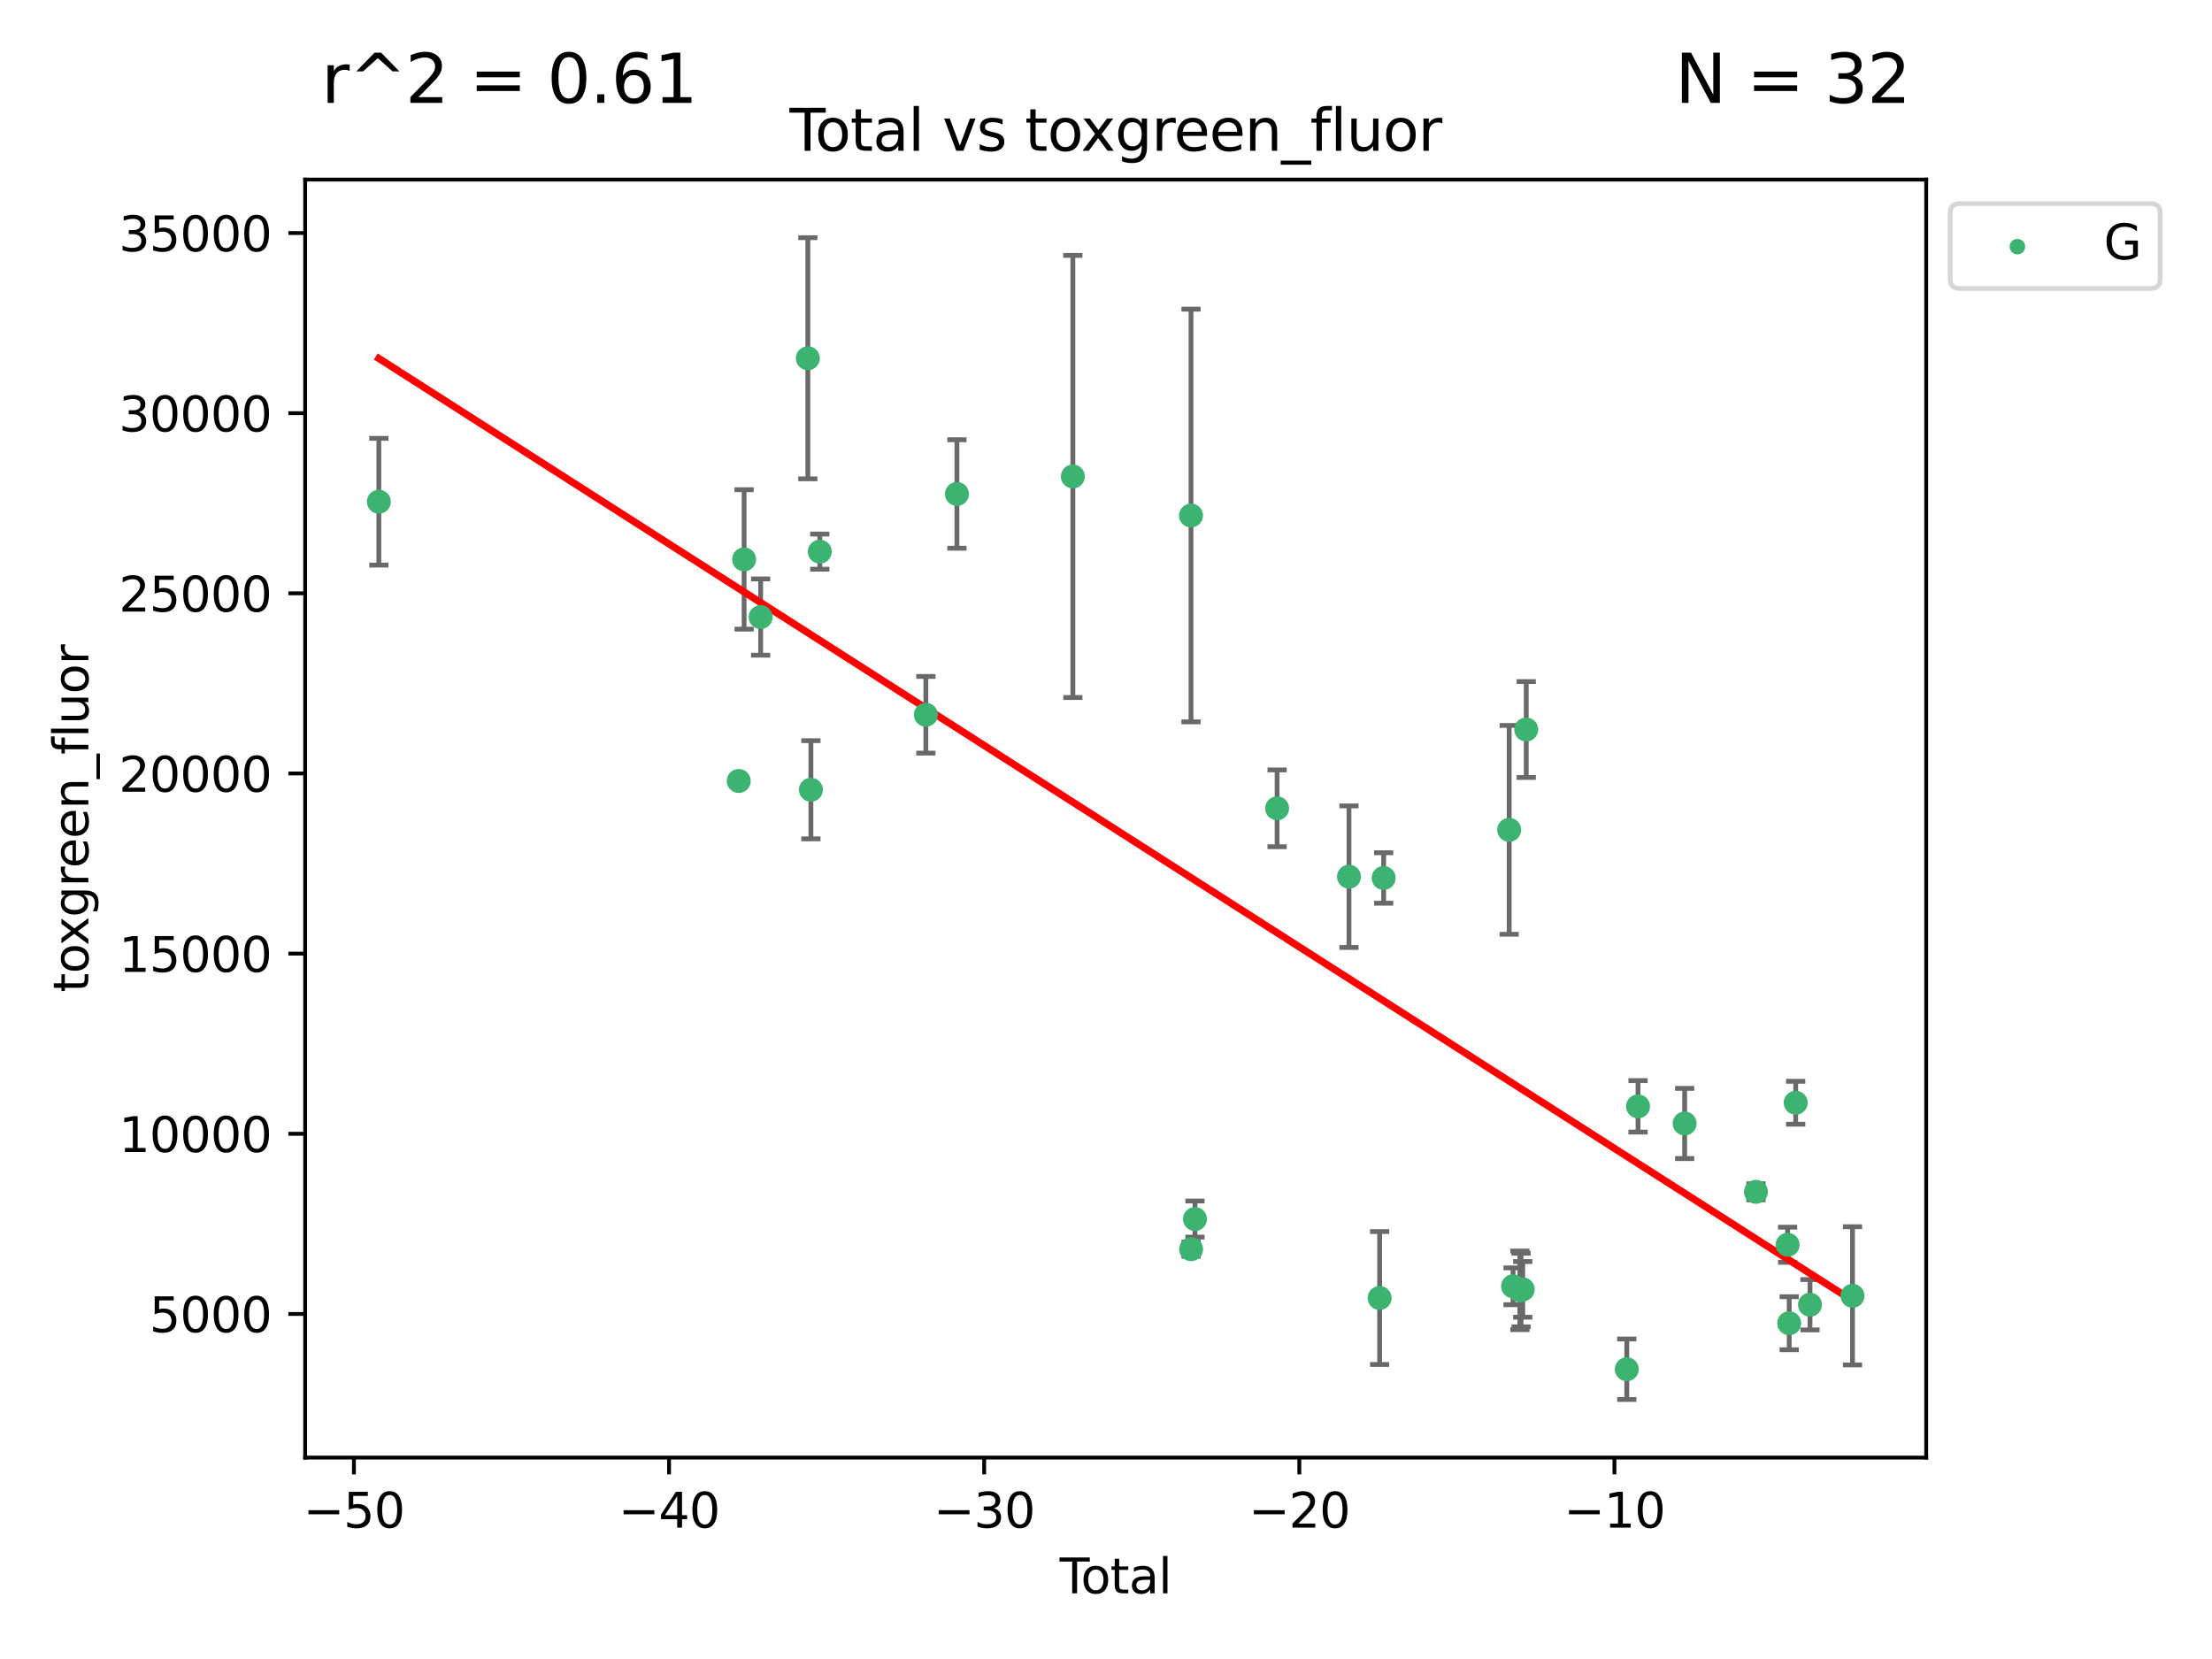 <?xml version="1.0" encoding="utf-8" standalone="no"?>
<!DOCTYPE svg PUBLIC "-//W3C//DTD SVG 1.1//EN"
  "http://www.w3.org/Graphics/SVG/1.1/DTD/svg11.dtd">
<svg xmlns:xlink="http://www.w3.org/1999/xlink" width="460.8pt" height="345.6pt" viewBox="0 0 460.8 345.6" xmlns="http://www.w3.org/2000/svg" version="1.1">
 <defs>
  <style type="text/css">*{stroke-linejoin: round; stroke-linecap: butt}</style>
 </defs>
 <g id="figure_1">
  <g id="patch_1">
   <path d="M 0 345.6 
L 460.8 345.6 
L 460.8 0 
L 0 0 
z
" style="fill: #ffffff"/>
  </g>
  <g id="axes_1">
   <g id="patch_2">
    <path d="M 63.571 303.64 
L 401.26 303.64 
L 401.26 37.411 
L 63.571 37.411 
z
" style="fill: #ffffff"/>
   </g>
   <g id="PathCollection_1">
    <defs>
     <path id="m2036177bb2" d="M 0 1.118 
C 0.297 1.118 0.581 1 0.791 0.791 
C 1 0.581 1.118 0.297 1.118 0 
C 1.118 -0.297 1 -0.581 0.791 -0.791 
C 0.581 -1 0.297 -1.118 0 -1.118 
C -0.297 -1.118 -0.581 -1 -0.791 -0.791 
C -1 -0.581 -1.118 -0.297 -1.118 0 
C -1.118 0.297 -1 0.581 -0.791 0.791 
C -0.581 1 -0.297 1.118 0 1.118 
z
" style="stroke: #3cb371"/>
    </defs>
    <g clip-path="url(#p9f7f35a048)">
     <use xlink:href="#m2036177bb2" x="78.921" y="104.52" style="fill: #3cb371; stroke: #3cb371"/>
     <use xlink:href="#m2036177bb2" x="153.893" y="162.695" style="fill: #3cb371; stroke: #3cb371"/>
     <use xlink:href="#m2036177bb2" x="155.012" y="116.534" style="fill: #3cb371; stroke: #3cb371"/>
     <use xlink:href="#m2036177bb2" x="158.457" y="128.546" style="fill: #3cb371; stroke: #3cb371"/>
     <use xlink:href="#m2036177bb2" x="168.29" y="74.63" style="fill: #3cb371; stroke: #3cb371"/>
     <use xlink:href="#m2036177bb2" x="168.926" y="164.519" style="fill: #3cb371; stroke: #3cb371"/>
     <use xlink:href="#m2036177bb2" x="170.776" y="114.916" style="fill: #3cb371; stroke: #3cb371"/>
     <use xlink:href="#m2036177bb2" x="192.874" y="148.898" style="fill: #3cb371; stroke: #3cb371"/>
     <use xlink:href="#m2036177bb2" x="199.348" y="102.904" style="fill: #3cb371; stroke: #3cb371"/>
     <use xlink:href="#m2036177bb2" x="223.497" y="99.253" style="fill: #3cb371; stroke: #3cb371"/>
     <use xlink:href="#m2036177bb2" x="248.11" y="107.388" style="fill: #3cb371; stroke: #3cb371"/>
     <use xlink:href="#m2036177bb2" x="248.126" y="260.225" style="fill: #3cb371; stroke: #3cb371"/>
     <use xlink:href="#m2036177bb2" x="248.935" y="253.95" style="fill: #3cb371; stroke: #3cb371"/>
     <use xlink:href="#m2036177bb2" x="266.044" y="168.386" style="fill: #3cb371; stroke: #3cb371"/>
     <use xlink:href="#m2036177bb2" x="281.016" y="182.629" style="fill: #3cb371; stroke: #3cb371"/>
     <use xlink:href="#m2036177bb2" x="287.403" y="270.4" style="fill: #3cb371; stroke: #3cb371"/>
     <use xlink:href="#m2036177bb2" x="288.24" y="182.896" style="fill: #3cb371; stroke: #3cb371"/>
     <use xlink:href="#m2036177bb2" x="314.392" y="172.875" style="fill: #3cb371; stroke: #3cb371"/>
     <use xlink:href="#m2036177bb2" x="315.197" y="267.956" style="fill: #3cb371; stroke: #3cb371"/>
     <use xlink:href="#m2036177bb2" x="316.62" y="268.797" style="fill: #3cb371; stroke: #3cb371"/>
     <use xlink:href="#m2036177bb2" x="316.861" y="268.74" style="fill: #3cb371; stroke: #3cb371"/>
     <use xlink:href="#m2036177bb2" x="317.213" y="268.599" style="fill: #3cb371; stroke: #3cb371"/>
     <use xlink:href="#m2036177bb2" x="317.943" y="151.97" style="fill: #3cb371; stroke: #3cb371"/>
     <use xlink:href="#m2036177bb2" x="338.888" y="285.235" style="fill: #3cb371; stroke: #3cb371"/>
     <use xlink:href="#m2036177bb2" x="341.232" y="230.475" style="fill: #3cb371; stroke: #3cb371"/>
     <use xlink:href="#m2036177bb2" x="350.945" y="234.038" style="fill: #3cb371; stroke: #3cb371"/>
     <use xlink:href="#m2036177bb2" x="365.796" y="248.279" style="fill: #3cb371; stroke: #3cb371"/>
     <use xlink:href="#m2036177bb2" x="372.393" y="259.302" style="fill: #3cb371; stroke: #3cb371"/>
     <use xlink:href="#m2036177bb2" x="372.722" y="275.657" style="fill: #3cb371; stroke: #3cb371"/>
     <use xlink:href="#m2036177bb2" x="374.076" y="229.722" style="fill: #3cb371; stroke: #3cb371"/>
     <use xlink:href="#m2036177bb2" x="377.056" y="271.801" style="fill: #3cb371; stroke: #3cb371"/>
     <use xlink:href="#m2036177bb2" x="385.911" y="269.943" style="fill: #3cb371; stroke: #3cb371"/>
    </g>
   </g>
   <g id="matplotlib.axis_1">
    <g id="xtick_1">
     <g id="line2d_1">
      <defs>
       <path id="m7843155563" d="M 0 0 
L 0 3.5 
" style="stroke: #000000; stroke-width: 0.8"/>
      </defs>
      <g>
       <use xlink:href="#m7843155563" x="73.727" y="303.64" style="stroke: #000000; stroke-width: 0.8"/>
      </g>
     </g>
     <g id="text_1">
      <!-- −50 -->
      <g transform="translate(63.175 318.238)scale(0.1 -0.1)">
       <defs>
        <path id="DejaVuSans-2212" d="M 678 2272 
L 4684 2272 
L 4684 1741 
L 678 1741 
L 678 2272 
z
" transform="scale(0.016)"/>
        <path id="DejaVuSans-35" d="M 691 4666 
L 3169 4666 
L 3169 4134 
L 1269 4134 
L 1269 2991 
Q 1406 3038 1543 3061 
Q 1681 3084 1819 3084 
Q 2600 3084 3056 2656 
Q 3513 2228 3513 1497 
Q 3513 744 3044 326 
Q 2575 -91 1722 -91 
Q 1428 -91 1123 -41 
Q 819 9 494 109 
L 494 744 
Q 775 591 1075 516 
Q 1375 441 1709 441 
Q 2250 441 2565 725 
Q 2881 1009 2881 1497 
Q 2881 1984 2565 2268 
Q 2250 2553 1709 2553 
Q 1456 2553 1204 2497 
Q 953 2441 691 2322 
L 691 4666 
z
" transform="scale(0.016)"/>
        <path id="DejaVuSans-30" d="M 2034 4250 
Q 1547 4250 1301 3770 
Q 1056 3291 1056 2328 
Q 1056 1369 1301 889 
Q 1547 409 2034 409 
Q 2525 409 2770 889 
Q 3016 1369 3016 2328 
Q 3016 3291 2770 3770 
Q 2525 4250 2034 4250 
z
M 2034 4750 
Q 2819 4750 3233 4129 
Q 3647 3509 3647 2328 
Q 3647 1150 3233 529 
Q 2819 -91 2034 -91 
Q 1250 -91 836 529 
Q 422 1150 422 2328 
Q 422 3509 836 4129 
Q 1250 4750 2034 4750 
z
" transform="scale(0.016)"/>
       </defs>
       <use xlink:href="#DejaVuSans-2212"/>
       <use xlink:href="#DejaVuSans-35" x="83.789"/>
       <use xlink:href="#DejaVuSans-30" x="147.412"/>
      </g>
     </g>
    </g>
    <g id="xtick_2">
     <g id="line2d_2">
      <g>
       <use xlink:href="#m7843155563" x="139.375" y="303.64" style="stroke: #000000; stroke-width: 0.8"/>
      </g>
     </g>
     <g id="text_2">
      <!-- −40 -->
      <g transform="translate(128.823 318.238)scale(0.1 -0.1)">
       <defs>
        <path id="DejaVuSans-34" d="M 2419 4116 
L 825 1625 
L 2419 1625 
L 2419 4116 
z
M 2253 4666 
L 3047 4666 
L 3047 1625 
L 3713 1625 
L 3713 1100 
L 3047 1100 
L 3047 0 
L 2419 0 
L 2419 1100 
L 313 1100 
L 313 1709 
L 2253 4666 
z
" transform="scale(0.016)"/>
       </defs>
       <use xlink:href="#DejaVuSans-2212"/>
       <use xlink:href="#DejaVuSans-34" x="83.789"/>
       <use xlink:href="#DejaVuSans-30" x="147.412"/>
      </g>
     </g>
    </g>
    <g id="xtick_3">
     <g id="line2d_3">
      <g>
       <use xlink:href="#m7843155563" x="205.023" y="303.64" style="stroke: #000000; stroke-width: 0.8"/>
      </g>
     </g>
     <g id="text_3">
      <!-- −30 -->
      <g transform="translate(194.471 318.238)scale(0.1 -0.1)">
       <defs>
        <path id="DejaVuSans-33" d="M 2597 2516 
Q 3050 2419 3304 2112 
Q 3559 1806 3559 1356 
Q 3559 666 3084 287 
Q 2609 -91 1734 -91 
Q 1441 -91 1130 -33 
Q 819 25 488 141 
L 488 750 
Q 750 597 1062 519 
Q 1375 441 1716 441 
Q 2309 441 2620 675 
Q 2931 909 2931 1356 
Q 2931 1769 2642 2001 
Q 2353 2234 1838 2234 
L 1294 2234 
L 1294 2753 
L 1863 2753 
Q 2328 2753 2575 2939 
Q 2822 3125 2822 3475 
Q 2822 3834 2567 4026 
Q 2313 4219 1838 4219 
Q 1578 4219 1281 4162 
Q 984 4106 628 3988 
L 628 4550 
Q 988 4650 1302 4700 
Q 1616 4750 1894 4750 
Q 2613 4750 3031 4423 
Q 3450 4097 3450 3541 
Q 3450 3153 3228 2886 
Q 3006 2619 2597 2516 
z
" transform="scale(0.016)"/>
       </defs>
       <use xlink:href="#DejaVuSans-2212"/>
       <use xlink:href="#DejaVuSans-33" x="83.789"/>
       <use xlink:href="#DejaVuSans-30" x="147.412"/>
      </g>
     </g>
    </g>
    <g id="xtick_4">
     <g id="line2d_4">
      <g>
       <use xlink:href="#m7843155563" x="270.671" y="303.64" style="stroke: #000000; stroke-width: 0.8"/>
      </g>
     </g>
     <g id="text_4">
      <!-- −20 -->
      <g transform="translate(260.119 318.238)scale(0.1 -0.1)">
       <defs>
        <path id="DejaVuSans-32" d="M 1228 531 
L 3431 531 
L 3431 0 
L 469 0 
L 469 531 
Q 828 903 1448 1529 
Q 2069 2156 2228 2338 
Q 2531 2678 2651 2914 
Q 2772 3150 2772 3378 
Q 2772 3750 2511 3984 
Q 2250 4219 1831 4219 
Q 1534 4219 1204 4116 
Q 875 4013 500 3803 
L 500 4441 
Q 881 4594 1212 4672 
Q 1544 4750 1819 4750 
Q 2544 4750 2975 4387 
Q 3406 4025 3406 3419 
Q 3406 3131 3298 2873 
Q 3191 2616 2906 2266 
Q 2828 2175 2409 1742 
Q 1991 1309 1228 531 
z
" transform="scale(0.016)"/>
       </defs>
       <use xlink:href="#DejaVuSans-2212"/>
       <use xlink:href="#DejaVuSans-32" x="83.789"/>
       <use xlink:href="#DejaVuSans-30" x="147.412"/>
      </g>
     </g>
    </g>
    <g id="xtick_5">
     <g id="line2d_5">
      <g>
       <use xlink:href="#m7843155563" x="336.319" y="303.64" style="stroke: #000000; stroke-width: 0.8"/>
      </g>
     </g>
     <g id="text_5">
      <!-- −10 -->
      <g transform="translate(325.766 318.238)scale(0.1 -0.1)">
       <defs>
        <path id="DejaVuSans-31" d="M 794 531 
L 1825 531 
L 1825 4091 
L 703 3866 
L 703 4441 
L 1819 4666 
L 2450 4666 
L 2450 531 
L 3481 531 
L 3481 0 
L 794 0 
L 794 531 
z
" transform="scale(0.016)"/>
       </defs>
       <use xlink:href="#DejaVuSans-2212"/>
       <use xlink:href="#DejaVuSans-31" x="83.789"/>
       <use xlink:href="#DejaVuSans-30" x="147.412"/>
      </g>
     </g>
    </g>
    <g id="text_6">
     <!-- Total -->
     <g transform="translate(220.739 331.917)scale(0.1 -0.1)">
      <defs>
       <path id="DejaVuSans-54" d="M -19 4666 
L 3928 4666 
L 3928 4134 
L 2272 4134 
L 2272 0 
L 1638 0 
L 1638 4134 
L -19 4134 
L -19 4666 
z
" transform="scale(0.016)"/>
       <path id="DejaVuSans-6f" d="M 1959 3097 
Q 1497 3097 1228 2736 
Q 959 2375 959 1747 
Q 959 1119 1226 758 
Q 1494 397 1959 397 
Q 2419 397 2687 759 
Q 2956 1122 2956 1747 
Q 2956 2369 2687 2733 
Q 2419 3097 1959 3097 
z
M 1959 3584 
Q 2709 3584 3137 3096 
Q 3566 2609 3566 1747 
Q 3566 888 3137 398 
Q 2709 -91 1959 -91 
Q 1206 -91 779 398 
Q 353 888 353 1747 
Q 353 2609 779 3096 
Q 1206 3584 1959 3584 
z
" transform="scale(0.016)"/>
       <path id="DejaVuSans-74" d="M 1172 4494 
L 1172 3500 
L 2356 3500 
L 2356 3053 
L 1172 3053 
L 1172 1153 
Q 1172 725 1289 603 
Q 1406 481 1766 481 
L 2356 481 
L 2356 0 
L 1766 0 
Q 1100 0 847 248 
Q 594 497 594 1153 
L 594 3053 
L 172 3053 
L 172 3500 
L 594 3500 
L 594 4494 
L 1172 4494 
z
" transform="scale(0.016)"/>
       <path id="DejaVuSans-61" d="M 2194 1759 
Q 1497 1759 1228 1600 
Q 959 1441 959 1056 
Q 959 750 1161 570 
Q 1363 391 1709 391 
Q 2188 391 2477 730 
Q 2766 1069 2766 1631 
L 2766 1759 
L 2194 1759 
z
M 3341 1997 
L 3341 0 
L 2766 0 
L 2766 531 
Q 2569 213 2275 61 
Q 1981 -91 1556 -91 
Q 1019 -91 701 211 
Q 384 513 384 1019 
Q 384 1609 779 1909 
Q 1175 2209 1959 2209 
L 2766 2209 
L 2766 2266 
Q 2766 2663 2505 2880 
Q 2244 3097 1772 3097 
Q 1472 3097 1187 3025 
Q 903 2953 641 2809 
L 641 3341 
Q 956 3463 1253 3523 
Q 1550 3584 1831 3584 
Q 2591 3584 2966 3190 
Q 3341 2797 3341 1997 
z
" transform="scale(0.016)"/>
       <path id="DejaVuSans-6c" d="M 603 4863 
L 1178 4863 
L 1178 0 
L 603 0 
L 603 4863 
z
" transform="scale(0.016)"/>
      </defs>
      <use xlink:href="#DejaVuSans-54"/>
      <use xlink:href="#DejaVuSans-6f" x="44.084"/>
      <use xlink:href="#DejaVuSans-74" x="105.266"/>
      <use xlink:href="#DejaVuSans-61" x="144.475"/>
      <use xlink:href="#DejaVuSans-6c" x="205.754"/>
     </g>
    </g>
   </g>
   <g id="matplotlib.axis_2">
    <g id="ytick_1">
     <g id="line2d_6">
      <defs>
       <path id="m91e381bc94" d="M 0 0 
L -3.5 0 
" style="stroke: #000000; stroke-width: 0.8"/>
      </defs>
      <g>
       <use xlink:href="#m91e381bc94" x="63.571" y="273.717" style="stroke: #000000; stroke-width: 0.8"/>
      </g>
     </g>
     <g id="text_7">
      <!-- 5000 -->
      <g transform="translate(31.121 277.516)scale(0.1 -0.1)">
       <use xlink:href="#DejaVuSans-35"/>
       <use xlink:href="#DejaVuSans-30" x="63.623"/>
       <use xlink:href="#DejaVuSans-30" x="127.246"/>
       <use xlink:href="#DejaVuSans-30" x="190.869"/>
      </g>
     </g>
    </g>
    <g id="ytick_2">
     <g id="line2d_7">
      <g>
       <use xlink:href="#m91e381bc94" x="63.571" y="236.188" style="stroke: #000000; stroke-width: 0.8"/>
      </g>
     </g>
     <g id="text_8">
      <!-- 10000 -->
      <g transform="translate(24.759 239.987)scale(0.1 -0.1)">
       <use xlink:href="#DejaVuSans-31"/>
       <use xlink:href="#DejaVuSans-30" x="63.623"/>
       <use xlink:href="#DejaVuSans-30" x="127.246"/>
       <use xlink:href="#DejaVuSans-30" x="190.869"/>
       <use xlink:href="#DejaVuSans-30" x="254.492"/>
      </g>
     </g>
    </g>
    <g id="ytick_3">
     <g id="line2d_8">
      <g>
       <use xlink:href="#m91e381bc94" x="63.571" y="198.659" style="stroke: #000000; stroke-width: 0.8"/>
      </g>
     </g>
     <g id="text_9">
      <!-- 15000 -->
      <g transform="translate(24.759 202.458)scale(0.1 -0.1)">
       <use xlink:href="#DejaVuSans-31"/>
       <use xlink:href="#DejaVuSans-35" x="63.623"/>
       <use xlink:href="#DejaVuSans-30" x="127.246"/>
       <use xlink:href="#DejaVuSans-30" x="190.869"/>
       <use xlink:href="#DejaVuSans-30" x="254.492"/>
      </g>
     </g>
    </g>
    <g id="ytick_4">
     <g id="line2d_9">
      <g>
       <use xlink:href="#m91e381bc94" x="63.571" y="161.13" style="stroke: #000000; stroke-width: 0.8"/>
      </g>
     </g>
     <g id="text_10">
      <!-- 20000 -->
      <g transform="translate(24.759 164.929)scale(0.1 -0.1)">
       <use xlink:href="#DejaVuSans-32"/>
       <use xlink:href="#DejaVuSans-30" x="63.623"/>
       <use xlink:href="#DejaVuSans-30" x="127.246"/>
       <use xlink:href="#DejaVuSans-30" x="190.869"/>
       <use xlink:href="#DejaVuSans-30" x="254.492"/>
      </g>
     </g>
    </g>
    <g id="ytick_5">
     <g id="line2d_10">
      <g>
       <use xlink:href="#m91e381bc94" x="63.571" y="123.601" style="stroke: #000000; stroke-width: 0.8"/>
      </g>
     </g>
     <g id="text_11">
      <!-- 25000 -->
      <g transform="translate(24.759 127.4)scale(0.1 -0.1)">
       <use xlink:href="#DejaVuSans-32"/>
       <use xlink:href="#DejaVuSans-35" x="63.623"/>
       <use xlink:href="#DejaVuSans-30" x="127.246"/>
       <use xlink:href="#DejaVuSans-30" x="190.869"/>
       <use xlink:href="#DejaVuSans-30" x="254.492"/>
      </g>
     </g>
    </g>
    <g id="ytick_6">
     <g id="line2d_11">
      <g>
       <use xlink:href="#m91e381bc94" x="63.571" y="86.072" style="stroke: #000000; stroke-width: 0.8"/>
      </g>
     </g>
     <g id="text_12">
      <!-- 30000 -->
      <g transform="translate(24.759 89.871)scale(0.1 -0.1)">
       <use xlink:href="#DejaVuSans-33"/>
       <use xlink:href="#DejaVuSans-30" x="63.623"/>
       <use xlink:href="#DejaVuSans-30" x="127.246"/>
       <use xlink:href="#DejaVuSans-30" x="190.869"/>
       <use xlink:href="#DejaVuSans-30" x="254.492"/>
      </g>
     </g>
    </g>
    <g id="ytick_7">
     <g id="line2d_12">
      <g>
       <use xlink:href="#m91e381bc94" x="63.571" y="48.543" style="stroke: #000000; stroke-width: 0.8"/>
      </g>
     </g>
     <g id="text_13">
      <!-- 35000 -->
      <g transform="translate(24.759 52.343)scale(0.1 -0.1)">
       <use xlink:href="#DejaVuSans-33"/>
       <use xlink:href="#DejaVuSans-35" x="63.623"/>
       <use xlink:href="#DejaVuSans-30" x="127.246"/>
       <use xlink:href="#DejaVuSans-30" x="190.869"/>
       <use xlink:href="#DejaVuSans-30" x="254.492"/>
      </g>
     </g>
    </g>
    <g id="text_14">
     <!-- toxgreen_fluor -->
     <g transform="translate(18.401 206.72)rotate(-90)scale(0.1 -0.1)">
      <defs>
       <path id="DejaVuSans-78" d="M 3513 3500 
L 2247 1797 
L 3578 0 
L 2900 0 
L 1881 1375 
L 863 0 
L 184 0 
L 1544 1831 
L 300 3500 
L 978 3500 
L 1906 2253 
L 2834 3500 
L 3513 3500 
z
" transform="scale(0.016)"/>
       <path id="DejaVuSans-67" d="M 2906 1791 
Q 2906 2416 2648 2759 
Q 2391 3103 1925 3103 
Q 1463 3103 1205 2759 
Q 947 2416 947 1791 
Q 947 1169 1205 825 
Q 1463 481 1925 481 
Q 2391 481 2648 825 
Q 2906 1169 2906 1791 
z
M 3481 434 
Q 3481 -459 3084 -895 
Q 2688 -1331 1869 -1331 
Q 1566 -1331 1297 -1286 
Q 1028 -1241 775 -1147 
L 775 -588 
Q 1028 -725 1275 -790 
Q 1522 -856 1778 -856 
Q 2344 -856 2625 -561 
Q 2906 -266 2906 331 
L 2906 616 
Q 2728 306 2450 153 
Q 2172 0 1784 0 
Q 1141 0 747 490 
Q 353 981 353 1791 
Q 353 2603 747 3093 
Q 1141 3584 1784 3584 
Q 2172 3584 2450 3431 
Q 2728 3278 2906 2969 
L 2906 3500 
L 3481 3500 
L 3481 434 
z
" transform="scale(0.016)"/>
       <path id="DejaVuSans-72" d="M 2631 2963 
Q 2534 3019 2420 3045 
Q 2306 3072 2169 3072 
Q 1681 3072 1420 2755 
Q 1159 2438 1159 1844 
L 1159 0 
L 581 0 
L 581 3500 
L 1159 3500 
L 1159 2956 
Q 1341 3275 1631 3429 
Q 1922 3584 2338 3584 
Q 2397 3584 2469 3576 
Q 2541 3569 2628 3553 
L 2631 2963 
z
" transform="scale(0.016)"/>
       <path id="DejaVuSans-65" d="M 3597 1894 
L 3597 1613 
L 953 1613 
Q 991 1019 1311 708 
Q 1631 397 2203 397 
Q 2534 397 2845 478 
Q 3156 559 3463 722 
L 3463 178 
Q 3153 47 2828 -22 
Q 2503 -91 2169 -91 
Q 1331 -91 842 396 
Q 353 884 353 1716 
Q 353 2575 817 3079 
Q 1281 3584 2069 3584 
Q 2775 3584 3186 3129 
Q 3597 2675 3597 1894 
z
M 3022 2063 
Q 3016 2534 2758 2815 
Q 2500 3097 2075 3097 
Q 1594 3097 1305 2825 
Q 1016 2553 972 2059 
L 3022 2063 
z
" transform="scale(0.016)"/>
       <path id="DejaVuSans-6e" d="M 3513 2113 
L 3513 0 
L 2938 0 
L 2938 2094 
Q 2938 2591 2744 2837 
Q 2550 3084 2163 3084 
Q 1697 3084 1428 2787 
Q 1159 2491 1159 1978 
L 1159 0 
L 581 0 
L 581 3500 
L 1159 3500 
L 1159 2956 
Q 1366 3272 1645 3428 
Q 1925 3584 2291 3584 
Q 2894 3584 3203 3211 
Q 3513 2838 3513 2113 
z
" transform="scale(0.016)"/>
       <path id="DejaVuSans-5f" d="M 3263 -1063 
L 3263 -1509 
L -63 -1509 
L -63 -1063 
L 3263 -1063 
z
" transform="scale(0.016)"/>
       <path id="DejaVuSans-66" d="M 2375 4863 
L 2375 4384 
L 1825 4384 
Q 1516 4384 1395 4259 
Q 1275 4134 1275 3809 
L 1275 3500 
L 2222 3500 
L 2222 3053 
L 1275 3053 
L 1275 0 
L 697 0 
L 697 3053 
L 147 3053 
L 147 3500 
L 697 3500 
L 697 3744 
Q 697 4328 969 4595 
Q 1241 4863 1831 4863 
L 2375 4863 
z
" transform="scale(0.016)"/>
       <path id="DejaVuSans-75" d="M 544 1381 
L 544 3500 
L 1119 3500 
L 1119 1403 
Q 1119 906 1312 657 
Q 1506 409 1894 409 
Q 2359 409 2629 706 
Q 2900 1003 2900 1516 
L 2900 3500 
L 3475 3500 
L 3475 0 
L 2900 0 
L 2900 538 
Q 2691 219 2414 64 
Q 2138 -91 1772 -91 
Q 1169 -91 856 284 
Q 544 659 544 1381 
z
M 1991 3584 
L 1991 3584 
z
" transform="scale(0.016)"/>
      </defs>
      <use xlink:href="#DejaVuSans-74"/>
      <use xlink:href="#DejaVuSans-6f" x="39.209"/>
      <use xlink:href="#DejaVuSans-78" x="97.266"/>
      <use xlink:href="#DejaVuSans-67" x="156.445"/>
      <use xlink:href="#DejaVuSans-72" x="219.922"/>
      <use xlink:href="#DejaVuSans-65" x="258.785"/>
      <use xlink:href="#DejaVuSans-65" x="320.309"/>
      <use xlink:href="#DejaVuSans-6e" x="381.832"/>
      <use xlink:href="#DejaVuSans-5f" x="445.211"/>
      <use xlink:href="#DejaVuSans-66" x="495.211"/>
      <use xlink:href="#DejaVuSans-6c" x="530.416"/>
      <use xlink:href="#DejaVuSans-75" x="558.199"/>
      <use xlink:href="#DejaVuSans-6f" x="621.578"/>
      <use xlink:href="#DejaVuSans-72" x="682.76"/>
     </g>
    </g>
   </g>
   <g id="LineCollection_1">
    <path d="M 78.921 117.721 
L 78.921 91.32 
" clip-path="url(#p9f7f35a048)" style="fill: none; stroke: #696969"/>
    <path d="M 153.893 163.208 
L 153.893 162.183 
" clip-path="url(#p9f7f35a048)" style="fill: none; stroke: #696969"/>
    <path d="M 155.012 131.054 
L 155.012 102.013 
" clip-path="url(#p9f7f35a048)" style="fill: none; stroke: #696969"/>
    <path d="M 158.457 136.492 
L 158.457 120.6 
" clip-path="url(#p9f7f35a048)" style="fill: none; stroke: #696969"/>
    <path d="M 168.29 99.748 
L 168.29 49.513 
" clip-path="url(#p9f7f35a048)" style="fill: none; stroke: #696969"/>
    <path d="M 168.926 174.746 
L 168.926 154.293 
" clip-path="url(#p9f7f35a048)" style="fill: none; stroke: #696969"/>
    <path d="M 170.776 118.576 
L 170.776 111.255 
" clip-path="url(#p9f7f35a048)" style="fill: none; stroke: #696969"/>
    <path d="M 192.874 156.885 
L 192.874 140.911 
" clip-path="url(#p9f7f35a048)" style="fill: none; stroke: #696969"/>
    <path d="M 199.348 114.203 
L 199.348 91.606 
" clip-path="url(#p9f7f35a048)" style="fill: none; stroke: #696969"/>
    <path d="M 223.497 145.306 
L 223.497 53.2 
" clip-path="url(#p9f7f35a048)" style="fill: none; stroke: #696969"/>
    <path d="M 248.11 150.375 
L 248.11 64.402 
" clip-path="url(#p9f7f35a048)" style="fill: none; stroke: #696969"/>
    <path d="M 248.126 261.704 
L 248.126 258.745 
" clip-path="url(#p9f7f35a048)" style="fill: none; stroke: #696969"/>
    <path d="M 248.935 257.709 
L 248.935 250.191 
" clip-path="url(#p9f7f35a048)" style="fill: none; stroke: #696969"/>
    <path d="M 266.044 176.384 
L 266.044 160.387 
" clip-path="url(#p9f7f35a048)" style="fill: none; stroke: #696969"/>
    <path d="M 281.016 197.369 
L 281.016 167.888 
" clip-path="url(#p9f7f35a048)" style="fill: none; stroke: #696969"/>
    <path d="M 287.403 284.247 
L 287.403 256.552 
" clip-path="url(#p9f7f35a048)" style="fill: none; stroke: #696969"/>
    <path d="M 288.24 188.154 
L 288.24 177.639 
" clip-path="url(#p9f7f35a048)" style="fill: none; stroke: #696969"/>
    <path d="M 314.392 194.623 
L 314.392 151.127 
" clip-path="url(#p9f7f35a048)" style="fill: none; stroke: #696969"/>
    <path d="M 315.197 271.786 
L 315.197 264.125 
" clip-path="url(#p9f7f35a048)" style="fill: none; stroke: #696969"/>
    <path d="M 316.62 276.986 
L 316.62 260.608 
" clip-path="url(#p9f7f35a048)" style="fill: none; stroke: #696969"/>
    <path d="M 316.861 276.403 
L 316.861 261.077 
" clip-path="url(#p9f7f35a048)" style="fill: none; stroke: #696969"/>
    <path d="M 317.213 274.396 
L 317.213 262.802 
" clip-path="url(#p9f7f35a048)" style="fill: none; stroke: #696969"/>
    <path d="M 317.943 161.958 
L 317.943 141.982 
" clip-path="url(#p9f7f35a048)" style="fill: none; stroke: #696969"/>
    <path d="M 338.888 291.539 
L 338.888 278.932 
" clip-path="url(#p9f7f35a048)" style="fill: none; stroke: #696969"/>
    <path d="M 341.232 235.832 
L 341.232 225.118 
" clip-path="url(#p9f7f35a048)" style="fill: none; stroke: #696969"/>
    <path d="M 350.945 241.348 
L 350.945 226.727 
" clip-path="url(#p9f7f35a048)" style="fill: none; stroke: #696969"/>
    <path d="M 365.796 249.956 
L 365.796 246.602 
" clip-path="url(#p9f7f35a048)" style="fill: none; stroke: #696969"/>
    <path d="M 372.393 262.962 
L 372.393 255.642 
" clip-path="url(#p9f7f35a048)" style="fill: none; stroke: #696969"/>
    <path d="M 372.722 281.177 
L 372.722 270.137 
" clip-path="url(#p9f7f35a048)" style="fill: none; stroke: #696969"/>
    <path d="M 374.076 234.191 
L 374.076 225.252 
" clip-path="url(#p9f7f35a048)" style="fill: none; stroke: #696969"/>
    <path d="M 377.056 277.042 
L 377.056 266.561 
" clip-path="url(#p9f7f35a048)" style="fill: none; stroke: #696969"/>
    <path d="M 385.911 284.335 
L 385.911 255.551 
" clip-path="url(#p9f7f35a048)" style="fill: none; stroke: #696969"/>
   </g>
   <g id="line2d_13">
    <defs>
     <path id="ma85d296315" d="M 2 0 
L -2 -0 
" style="stroke: #696969"/>
    </defs>
    <g clip-path="url(#p9f7f35a048)">
     <use xlink:href="#ma85d296315" x="78.921" y="117.721" style="fill: #696969; stroke: #696969"/>
     <use xlink:href="#ma85d296315" x="153.893" y="163.208" style="fill: #696969; stroke: #696969"/>
     <use xlink:href="#ma85d296315" x="155.012" y="131.054" style="fill: #696969; stroke: #696969"/>
     <use xlink:href="#ma85d296315" x="158.457" y="136.492" style="fill: #696969; stroke: #696969"/>
     <use xlink:href="#ma85d296315" x="168.29" y="99.748" style="fill: #696969; stroke: #696969"/>
     <use xlink:href="#ma85d296315" x="168.926" y="174.746" style="fill: #696969; stroke: #696969"/>
     <use xlink:href="#ma85d296315" x="170.776" y="118.576" style="fill: #696969; stroke: #696969"/>
     <use xlink:href="#ma85d296315" x="192.874" y="156.885" style="fill: #696969; stroke: #696969"/>
     <use xlink:href="#ma85d296315" x="199.348" y="114.203" style="fill: #696969; stroke: #696969"/>
     <use xlink:href="#ma85d296315" x="223.497" y="145.306" style="fill: #696969; stroke: #696969"/>
     <use xlink:href="#ma85d296315" x="248.11" y="150.375" style="fill: #696969; stroke: #696969"/>
     <use xlink:href="#ma85d296315" x="248.126" y="261.704" style="fill: #696969; stroke: #696969"/>
     <use xlink:href="#ma85d296315" x="248.935" y="257.709" style="fill: #696969; stroke: #696969"/>
     <use xlink:href="#ma85d296315" x="266.044" y="176.384" style="fill: #696969; stroke: #696969"/>
     <use xlink:href="#ma85d296315" x="281.016" y="197.369" style="fill: #696969; stroke: #696969"/>
     <use xlink:href="#ma85d296315" x="287.403" y="284.247" style="fill: #696969; stroke: #696969"/>
     <use xlink:href="#ma85d296315" x="288.24" y="188.154" style="fill: #696969; stroke: #696969"/>
     <use xlink:href="#ma85d296315" x="314.392" y="194.623" style="fill: #696969; stroke: #696969"/>
     <use xlink:href="#ma85d296315" x="315.197" y="271.786" style="fill: #696969; stroke: #696969"/>
     <use xlink:href="#ma85d296315" x="316.62" y="276.986" style="fill: #696969; stroke: #696969"/>
     <use xlink:href="#ma85d296315" x="316.861" y="276.403" style="fill: #696969; stroke: #696969"/>
     <use xlink:href="#ma85d296315" x="317.213" y="274.396" style="fill: #696969; stroke: #696969"/>
     <use xlink:href="#ma85d296315" x="317.943" y="161.958" style="fill: #696969; stroke: #696969"/>
     <use xlink:href="#ma85d296315" x="338.888" y="291.539" style="fill: #696969; stroke: #696969"/>
     <use xlink:href="#ma85d296315" x="341.232" y="235.832" style="fill: #696969; stroke: #696969"/>
     <use xlink:href="#ma85d296315" x="350.945" y="241.348" style="fill: #696969; stroke: #696969"/>
     <use xlink:href="#ma85d296315" x="365.796" y="249.956" style="fill: #696969; stroke: #696969"/>
     <use xlink:href="#ma85d296315" x="372.393" y="262.962" style="fill: #696969; stroke: #696969"/>
     <use xlink:href="#ma85d296315" x="372.722" y="281.177" style="fill: #696969; stroke: #696969"/>
     <use xlink:href="#ma85d296315" x="374.076" y="234.191" style="fill: #696969; stroke: #696969"/>
     <use xlink:href="#ma85d296315" x="377.056" y="277.042" style="fill: #696969; stroke: #696969"/>
     <use xlink:href="#ma85d296315" x="385.911" y="284.335" style="fill: #696969; stroke: #696969"/>
    </g>
   </g>
   <g id="line2d_14">
    <g clip-path="url(#p9f7f35a048)">
     <use xlink:href="#ma85d296315" x="78.921" y="91.32" style="fill: #696969; stroke: #696969"/>
     <use xlink:href="#ma85d296315" x="153.893" y="162.183" style="fill: #696969; stroke: #696969"/>
     <use xlink:href="#ma85d296315" x="155.012" y="102.013" style="fill: #696969; stroke: #696969"/>
     <use xlink:href="#ma85d296315" x="158.457" y="120.6" style="fill: #696969; stroke: #696969"/>
     <use xlink:href="#ma85d296315" x="168.29" y="49.513" style="fill: #696969; stroke: #696969"/>
     <use xlink:href="#ma85d296315" x="168.926" y="154.293" style="fill: #696969; stroke: #696969"/>
     <use xlink:href="#ma85d296315" x="170.776" y="111.255" style="fill: #696969; stroke: #696969"/>
     <use xlink:href="#ma85d296315" x="192.874" y="140.911" style="fill: #696969; stroke: #696969"/>
     <use xlink:href="#ma85d296315" x="199.348" y="91.606" style="fill: #696969; stroke: #696969"/>
     <use xlink:href="#ma85d296315" x="223.497" y="53.2" style="fill: #696969; stroke: #696969"/>
     <use xlink:href="#ma85d296315" x="248.11" y="64.402" style="fill: #696969; stroke: #696969"/>
     <use xlink:href="#ma85d296315" x="248.126" y="258.745" style="fill: #696969; stroke: #696969"/>
     <use xlink:href="#ma85d296315" x="248.935" y="250.191" style="fill: #696969; stroke: #696969"/>
     <use xlink:href="#ma85d296315" x="266.044" y="160.387" style="fill: #696969; stroke: #696969"/>
     <use xlink:href="#ma85d296315" x="281.016" y="167.888" style="fill: #696969; stroke: #696969"/>
     <use xlink:href="#ma85d296315" x="287.403" y="256.552" style="fill: #696969; stroke: #696969"/>
     <use xlink:href="#ma85d296315" x="288.24" y="177.639" style="fill: #696969; stroke: #696969"/>
     <use xlink:href="#ma85d296315" x="314.392" y="151.127" style="fill: #696969; stroke: #696969"/>
     <use xlink:href="#ma85d296315" x="315.197" y="264.125" style="fill: #696969; stroke: #696969"/>
     <use xlink:href="#ma85d296315" x="316.62" y="260.608" style="fill: #696969; stroke: #696969"/>
     <use xlink:href="#ma85d296315" x="316.861" y="261.077" style="fill: #696969; stroke: #696969"/>
     <use xlink:href="#ma85d296315" x="317.213" y="262.802" style="fill: #696969; stroke: #696969"/>
     <use xlink:href="#ma85d296315" x="317.943" y="141.982" style="fill: #696969; stroke: #696969"/>
     <use xlink:href="#ma85d296315" x="338.888" y="278.932" style="fill: #696969; stroke: #696969"/>
     <use xlink:href="#ma85d296315" x="341.232" y="225.118" style="fill: #696969; stroke: #696969"/>
     <use xlink:href="#ma85d296315" x="350.945" y="226.727" style="fill: #696969; stroke: #696969"/>
     <use xlink:href="#ma85d296315" x="365.796" y="246.602" style="fill: #696969; stroke: #696969"/>
     <use xlink:href="#ma85d296315" x="372.393" y="255.642" style="fill: #696969; stroke: #696969"/>
     <use xlink:href="#ma85d296315" x="372.722" y="270.137" style="fill: #696969; stroke: #696969"/>
     <use xlink:href="#ma85d296315" x="374.076" y="225.252" style="fill: #696969; stroke: #696969"/>
     <use xlink:href="#ma85d296315" x="377.056" y="266.561" style="fill: #696969; stroke: #696969"/>
     <use xlink:href="#ma85d296315" x="385.911" y="255.551" style="fill: #696969; stroke: #696969"/>
    </g>
   </g>
   <g id="line2d_15">
    <path d="M 78.921 74.672 
L 153.893 122.603 
L 155.012 123.318 
L 158.457 125.521 
L 168.29 131.807 
L 168.926 132.214 
L 170.776 133.397 
L 192.874 147.525 
L 199.348 151.664 
L 223.497 167.103 
L 248.11 182.838 
L 248.126 182.849 
L 248.935 183.366 
L 266.044 194.304 
L 281.016 203.876 
L 287.403 207.959 
L 288.24 208.494 
L 314.392 225.214 
L 315.197 225.729 
L 316.62 226.638 
L 316.861 226.793 
L 317.213 227.017 
L 317.943 227.484 
L 338.888 240.875 
L 341.232 242.373 
L 350.945 248.583 
L 365.796 258.078 
L 372.393 262.295 
L 372.722 262.506 
L 374.076 263.372 
L 377.056 265.276 
L 385.911 270.937 
" clip-path="url(#p9f7f35a048)" style="fill: none; stroke: #ff0000; stroke-width: 1.5; stroke-linecap: square"/>
   </g>
   <g id="line2d_16">
    <defs>
     <path id="m6cef6ee511" d="M 0 2 
C 0.53 2 1.039 1.789 1.414 1.414 
C 1.789 1.039 2 0.53 2 0 
C 2 -0.53 1.789 -1.039 1.414 -1.414 
C 1.039 -1.789 0.53 -2 0 -2 
C -0.53 -2 -1.039 -1.789 -1.414 -1.414 
C -1.789 -1.039 -2 -0.53 -2 0 
C -2 0.53 -1.789 1.039 -1.414 1.414 
C -1.039 1.789 -0.53 2 0 2 
z
" style="stroke: #3cb371"/>
    </defs>
    <g clip-path="url(#p9f7f35a048)">
     <use xlink:href="#m6cef6ee511" x="78.921" y="104.52" style="fill: #3cb371; stroke: #3cb371"/>
     <use xlink:href="#m6cef6ee511" x="153.893" y="162.695" style="fill: #3cb371; stroke: #3cb371"/>
     <use xlink:href="#m6cef6ee511" x="155.012" y="116.534" style="fill: #3cb371; stroke: #3cb371"/>
     <use xlink:href="#m6cef6ee511" x="158.457" y="128.546" style="fill: #3cb371; stroke: #3cb371"/>
     <use xlink:href="#m6cef6ee511" x="168.29" y="74.63" style="fill: #3cb371; stroke: #3cb371"/>
     <use xlink:href="#m6cef6ee511" x="168.926" y="164.519" style="fill: #3cb371; stroke: #3cb371"/>
     <use xlink:href="#m6cef6ee511" x="170.776" y="114.916" style="fill: #3cb371; stroke: #3cb371"/>
     <use xlink:href="#m6cef6ee511" x="192.874" y="148.898" style="fill: #3cb371; stroke: #3cb371"/>
     <use xlink:href="#m6cef6ee511" x="199.348" y="102.904" style="fill: #3cb371; stroke: #3cb371"/>
     <use xlink:href="#m6cef6ee511" x="223.497" y="99.253" style="fill: #3cb371; stroke: #3cb371"/>
     <use xlink:href="#m6cef6ee511" x="248.11" y="107.388" style="fill: #3cb371; stroke: #3cb371"/>
     <use xlink:href="#m6cef6ee511" x="248.126" y="260.225" style="fill: #3cb371; stroke: #3cb371"/>
     <use xlink:href="#m6cef6ee511" x="248.935" y="253.95" style="fill: #3cb371; stroke: #3cb371"/>
     <use xlink:href="#m6cef6ee511" x="266.044" y="168.386" style="fill: #3cb371; stroke: #3cb371"/>
     <use xlink:href="#m6cef6ee511" x="281.016" y="182.629" style="fill: #3cb371; stroke: #3cb371"/>
     <use xlink:href="#m6cef6ee511" x="287.403" y="270.4" style="fill: #3cb371; stroke: #3cb371"/>
     <use xlink:href="#m6cef6ee511" x="288.24" y="182.896" style="fill: #3cb371; stroke: #3cb371"/>
     <use xlink:href="#m6cef6ee511" x="314.392" y="172.875" style="fill: #3cb371; stroke: #3cb371"/>
     <use xlink:href="#m6cef6ee511" x="315.197" y="267.956" style="fill: #3cb371; stroke: #3cb371"/>
     <use xlink:href="#m6cef6ee511" x="316.62" y="268.797" style="fill: #3cb371; stroke: #3cb371"/>
     <use xlink:href="#m6cef6ee511" x="316.861" y="268.74" style="fill: #3cb371; stroke: #3cb371"/>
     <use xlink:href="#m6cef6ee511" x="317.213" y="268.599" style="fill: #3cb371; stroke: #3cb371"/>
     <use xlink:href="#m6cef6ee511" x="317.943" y="151.97" style="fill: #3cb371; stroke: #3cb371"/>
     <use xlink:href="#m6cef6ee511" x="338.888" y="285.235" style="fill: #3cb371; stroke: #3cb371"/>
     <use xlink:href="#m6cef6ee511" x="341.232" y="230.475" style="fill: #3cb371; stroke: #3cb371"/>
     <use xlink:href="#m6cef6ee511" x="350.945" y="234.038" style="fill: #3cb371; stroke: #3cb371"/>
     <use xlink:href="#m6cef6ee511" x="365.796" y="248.279" style="fill: #3cb371; stroke: #3cb371"/>
     <use xlink:href="#m6cef6ee511" x="372.393" y="259.302" style="fill: #3cb371; stroke: #3cb371"/>
     <use xlink:href="#m6cef6ee511" x="372.722" y="275.657" style="fill: #3cb371; stroke: #3cb371"/>
     <use xlink:href="#m6cef6ee511" x="374.076" y="229.722" style="fill: #3cb371; stroke: #3cb371"/>
     <use xlink:href="#m6cef6ee511" x="377.056" y="271.801" style="fill: #3cb371; stroke: #3cb371"/>
     <use xlink:href="#m6cef6ee511" x="385.911" y="269.943" style="fill: #3cb371; stroke: #3cb371"/>
    </g>
   </g>
   <g id="patch_3">
    <path d="M 63.571 303.64 
L 63.571 37.411 
" style="fill: none; stroke: #000000; stroke-width: 0.8; stroke-linejoin: miter; stroke-linecap: square"/>
   </g>
   <g id="patch_4">
    <path d="M 401.26 303.64 
L 401.26 37.411 
" style="fill: none; stroke: #000000; stroke-width: 0.8; stroke-linejoin: miter; stroke-linecap: square"/>
   </g>
   <g id="patch_5">
    <path d="M 63.571 303.64 
L 401.26 303.64 
" style="fill: none; stroke: #000000; stroke-width: 0.8; stroke-linejoin: miter; stroke-linecap: square"/>
   </g>
   <g id="patch_6">
    <path d="M 63.571 37.411 
L 401.26 37.411 
" style="fill: none; stroke: #000000; stroke-width: 0.8; stroke-linejoin: miter; stroke-linecap: square"/>
   </g>
   <g id="text_15">
    <!-- N = 32 -->
    <g transform="translate(348.964 21.426)scale(0.14 -0.14)">
     <defs>
      <path id="DejaVuSans-4e" d="M 628 4666 
L 1478 4666 
L 3547 763 
L 3547 4666 
L 4159 4666 
L 4159 0 
L 3309 0 
L 1241 3903 
L 1241 0 
L 628 0 
L 628 4666 
z
" transform="scale(0.016)"/>
      <path id="DejaVuSans-20" transform="scale(0.016)"/>
      <path id="DejaVuSans-3d" d="M 678 2906 
L 4684 2906 
L 4684 2381 
L 678 2381 
L 678 2906 
z
M 678 1631 
L 4684 1631 
L 4684 1100 
L 678 1100 
L 678 1631 
z
" transform="scale(0.016)"/>
     </defs>
     <use xlink:href="#DejaVuSans-4e"/>
     <use xlink:href="#DejaVuSans-20" x="74.805"/>
     <use xlink:href="#DejaVuSans-3d" x="106.592"/>
     <use xlink:href="#DejaVuSans-20" x="190.381"/>
     <use xlink:href="#DejaVuSans-33" x="222.168"/>
     <use xlink:href="#DejaVuSans-32" x="285.791"/>
    </g>
   </g>
   <g id="text_16">
    <!-- r^2 = 0.61 -->
    <g transform="translate(66.948 21.426)scale(0.14 -0.14)">
     <defs>
      <path id="DejaVuSans-5e" d="M 2988 4666 
L 4684 2925 
L 4056 2925 
L 2681 4159 
L 1306 2925 
L 678 2925 
L 2375 4666 
L 2988 4666 
z
" transform="scale(0.016)"/>
      <path id="DejaVuSans-2e" d="M 684 794 
L 1344 794 
L 1344 0 
L 684 0 
L 684 794 
z
" transform="scale(0.016)"/>
      <path id="DejaVuSans-36" d="M 2113 2584 
Q 1688 2584 1439 2293 
Q 1191 2003 1191 1497 
Q 1191 994 1439 701 
Q 1688 409 2113 409 
Q 2538 409 2786 701 
Q 3034 994 3034 1497 
Q 3034 2003 2786 2293 
Q 2538 2584 2113 2584 
z
M 3366 4563 
L 3366 3988 
Q 3128 4100 2886 4159 
Q 2644 4219 2406 4219 
Q 1781 4219 1451 3797 
Q 1122 3375 1075 2522 
Q 1259 2794 1537 2939 
Q 1816 3084 2150 3084 
Q 2853 3084 3261 2657 
Q 3669 2231 3669 1497 
Q 3669 778 3244 343 
Q 2819 -91 2113 -91 
Q 1303 -91 875 529 
Q 447 1150 447 2328 
Q 447 3434 972 4092 
Q 1497 4750 2381 4750 
Q 2619 4750 2861 4703 
Q 3103 4656 3366 4563 
z
" transform="scale(0.016)"/>
     </defs>
     <use xlink:href="#DejaVuSans-72"/>
     <use xlink:href="#DejaVuSans-5e" x="41.113"/>
     <use xlink:href="#DejaVuSans-32" x="124.902"/>
     <use xlink:href="#DejaVuSans-20" x="188.525"/>
     <use xlink:href="#DejaVuSans-3d" x="220.312"/>
     <use xlink:href="#DejaVuSans-20" x="304.102"/>
     <use xlink:href="#DejaVuSans-30" x="335.889"/>
     <use xlink:href="#DejaVuSans-2e" x="399.512"/>
     <use xlink:href="#DejaVuSans-36" x="431.299"/>
     <use xlink:href="#DejaVuSans-31" x="494.922"/>
    </g>
   </g>
   <g id="text_17">
    <!-- Total vs toxgreen_fluor -->
    <g transform="translate(164.48 31.411)scale(0.12 -0.12)">
     <defs>
      <path id="DejaVuSans-76" d="M 191 3500 
L 800 3500 
L 1894 563 
L 2988 3500 
L 3597 3500 
L 2284 0 
L 1503 0 
L 191 3500 
z
" transform="scale(0.016)"/>
      <path id="DejaVuSans-73" d="M 2834 3397 
L 2834 2853 
Q 2591 2978 2328 3040 
Q 2066 3103 1784 3103 
Q 1356 3103 1142 2972 
Q 928 2841 928 2578 
Q 928 2378 1081 2264 
Q 1234 2150 1697 2047 
L 1894 2003 
Q 2506 1872 2764 1633 
Q 3022 1394 3022 966 
Q 3022 478 2636 193 
Q 2250 -91 1575 -91 
Q 1294 -91 989 -36 
Q 684 19 347 128 
L 347 722 
Q 666 556 975 473 
Q 1284 391 1588 391 
Q 1994 391 2212 530 
Q 2431 669 2431 922 
Q 2431 1156 2273 1281 
Q 2116 1406 1581 1522 
L 1381 1569 
Q 847 1681 609 1914 
Q 372 2147 372 2553 
Q 372 3047 722 3315 
Q 1072 3584 1716 3584 
Q 2034 3584 2315 3537 
Q 2597 3491 2834 3397 
z
" transform="scale(0.016)"/>
     </defs>
     <use xlink:href="#DejaVuSans-54"/>
     <use xlink:href="#DejaVuSans-6f" x="44.084"/>
     <use xlink:href="#DejaVuSans-74" x="105.266"/>
     <use xlink:href="#DejaVuSans-61" x="144.475"/>
     <use xlink:href="#DejaVuSans-6c" x="205.754"/>
     <use xlink:href="#DejaVuSans-20" x="233.537"/>
     <use xlink:href="#DejaVuSans-76" x="265.324"/>
     <use xlink:href="#DejaVuSans-73" x="324.504"/>
     <use xlink:href="#DejaVuSans-20" x="376.604"/>
     <use xlink:href="#DejaVuSans-74" x="408.391"/>
     <use xlink:href="#DejaVuSans-6f" x="447.6"/>
     <use xlink:href="#DejaVuSans-78" x="505.656"/>
     <use xlink:href="#DejaVuSans-67" x="564.836"/>
     <use xlink:href="#DejaVuSans-72" x="628.312"/>
     <use xlink:href="#DejaVuSans-65" x="667.176"/>
     <use xlink:href="#DejaVuSans-65" x="728.699"/>
     <use xlink:href="#DejaVuSans-6e" x="790.223"/>
     <use xlink:href="#DejaVuSans-5f" x="853.602"/>
     <use xlink:href="#DejaVuSans-66" x="903.602"/>
     <use xlink:href="#DejaVuSans-6c" x="938.807"/>
     <use xlink:href="#DejaVuSans-75" x="966.59"/>
     <use xlink:href="#DejaVuSans-6f" x="1029.969"/>
     <use xlink:href="#DejaVuSans-72" x="1091.15"/>
    </g>
   </g>
   <g id="legend_1">
    <g id="patch_7">
     <path d="M 408.26 60.089 
L 448.008 60.089 
Q 450.008 60.089 450.008 58.089 
L 450.008 44.411 
Q 450.008 42.411 448.008 42.411 
L 408.26 42.411 
Q 406.26 42.411 406.26 44.411 
L 406.26 58.089 
Q 406.26 60.089 408.26 60.089 
z
" style="fill: #ffffff; opacity: 0.8; stroke: #cccccc; stroke-linejoin: miter"/>
    </g>
    <g id="PathCollection_2">
     <g>
      <use xlink:href="#m2036177bb2" x="420.26" y="51.385" style="fill: #3cb371; stroke: #3cb371"/>
     </g>
    </g>
    <g id="text_18">
     <!-- G -->
     <g transform="translate(438.26 54.01)scale(0.1 -0.1)">
      <defs>
       <path id="DejaVuSans-47" d="M 3809 666 
L 3809 1919 
L 2778 1919 
L 2778 2438 
L 4434 2438 
L 4434 434 
Q 4069 175 3628 42 
Q 3188 -91 2688 -91 
Q 1594 -91 976 548 
Q 359 1188 359 2328 
Q 359 3472 976 4111 
Q 1594 4750 2688 4750 
Q 3144 4750 3555 4637 
Q 3966 4525 4313 4306 
L 4313 3634 
Q 3963 3931 3569 4081 
Q 3175 4231 2741 4231 
Q 1884 4231 1454 3753 
Q 1025 3275 1025 2328 
Q 1025 1384 1454 906 
Q 1884 428 2741 428 
Q 3075 428 3337 486 
Q 3600 544 3809 666 
z
" transform="scale(0.016)"/>
      </defs>
      <use xlink:href="#DejaVuSans-47"/>
     </g>
    </g>
   </g>
  </g>
 </g>
 <defs>
  <clipPath id="p9f7f35a048">
   <rect x="63.571" y="37.411" width="337.689" height="266.229"/>
  </clipPath>
 </defs>
</svg>
